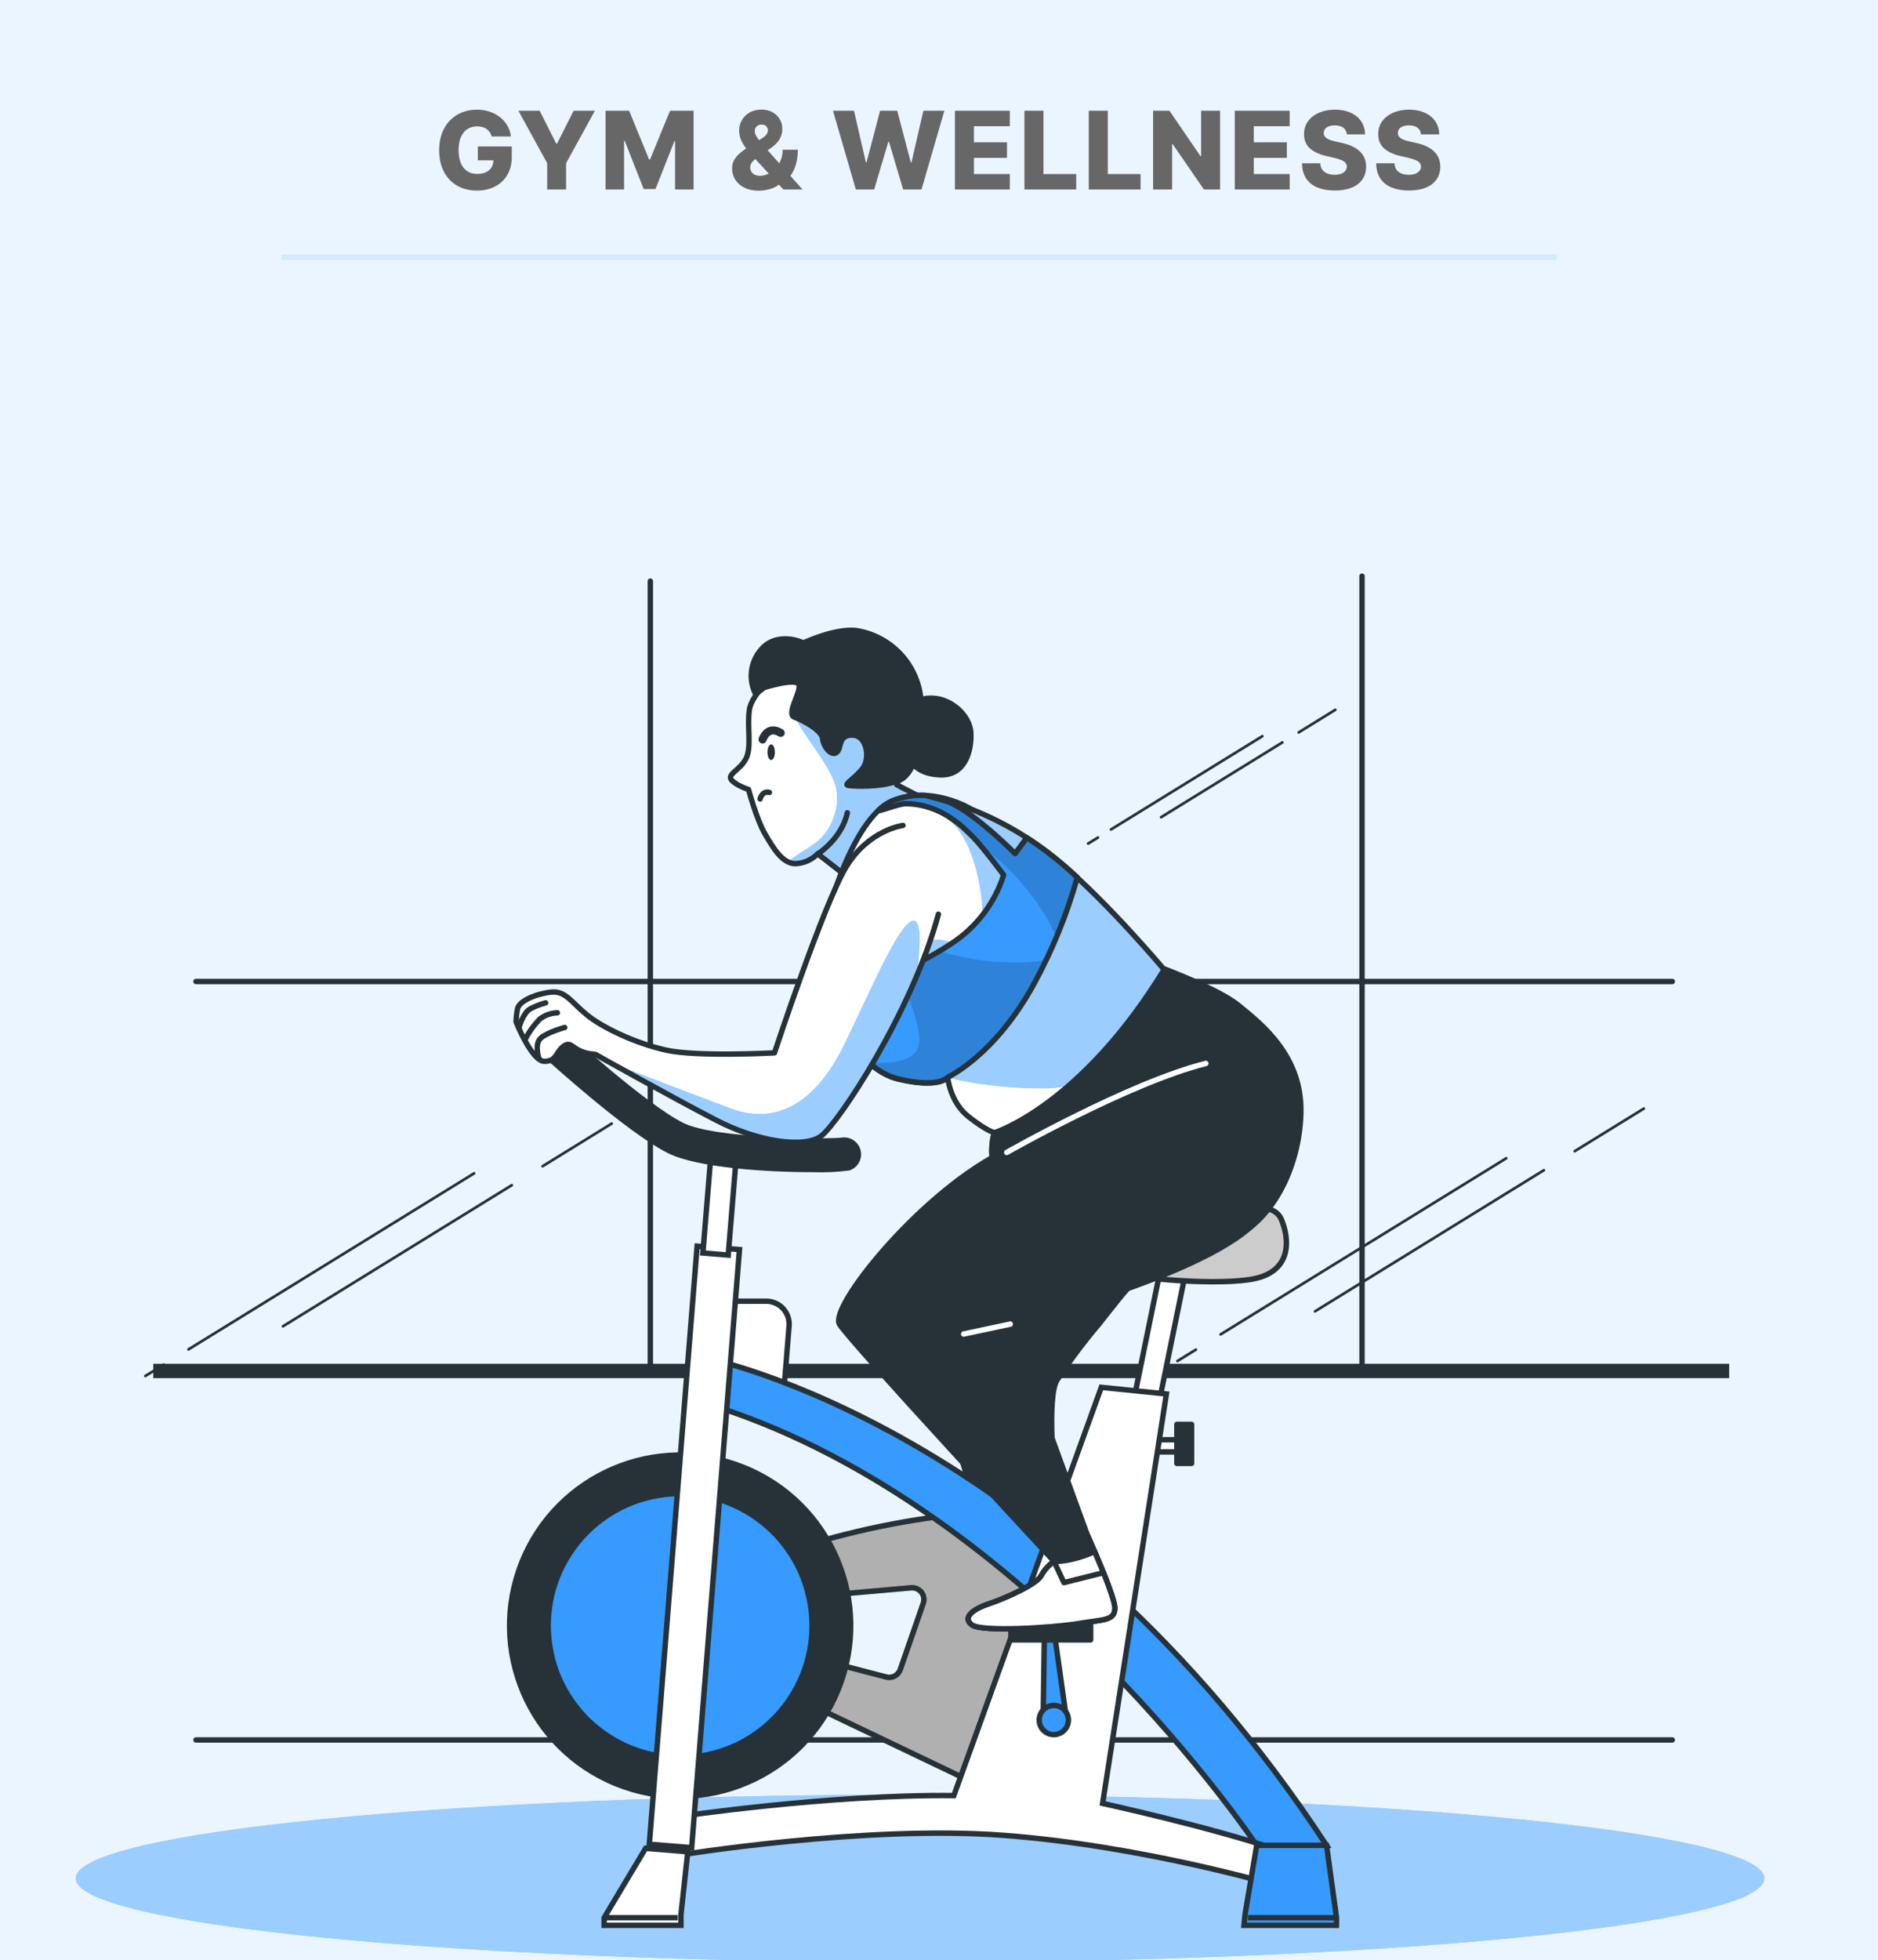 <svg width="347" height="362" viewBox="0 0 347 362" fill="none" xmlns="http://www.w3.org/2000/svg">
<rect x="0" y="0" width="347" height="362" fill="#333333" stroke="none"/>
<g clip-path="url(#clip0_36_6509)">
<rect width="347" height="362" fill="#EBF5FF"/>
<path d="M90.847 25.206C90.767 24.908 90.649 24.645 90.492 24.418C90.336 24.186 90.144 23.989 89.917 23.828C89.69 23.667 89.429 23.546 89.136 23.466C88.842 23.381 88.52 23.338 88.17 23.338C87.464 23.338 86.854 23.509 86.338 23.849C85.826 24.19 85.431 24.688 85.151 25.341C84.872 25.99 84.732 26.778 84.732 27.706C84.732 28.639 84.867 29.434 85.137 30.092C85.407 30.75 85.798 31.252 86.309 31.598C86.82 31.944 87.441 32.117 88.17 32.117C88.814 32.117 89.358 32.012 89.803 31.804C90.253 31.591 90.594 31.29 90.826 30.902C91.058 30.514 91.174 30.057 91.174 29.531L91.828 29.609H88.291V27.046H94.562V28.97C94.562 30.272 94.285 31.387 93.731 32.315C93.182 33.243 92.424 33.956 91.458 34.453C90.497 34.95 89.391 35.199 88.141 35.199C86.754 35.199 85.535 34.898 84.484 34.297C83.433 33.696 82.614 32.839 82.026 31.726C81.439 30.608 81.146 29.283 81.146 27.749C81.146 26.555 81.323 25.497 81.678 24.574C82.034 23.646 82.528 22.86 83.163 22.216C83.802 21.572 84.541 21.084 85.379 20.753C86.222 20.421 87.128 20.256 88.099 20.256C88.942 20.256 89.725 20.376 90.45 20.618C91.179 20.859 91.823 21.2 92.382 21.641C92.945 22.081 93.402 22.604 93.752 23.21C94.103 23.816 94.32 24.482 94.406 25.206H90.847ZM95.785 20.454H99.712L102.787 26.541H102.915L105.991 20.454H109.918L104.599 30.142V35H101.104V30.142L95.785 20.454ZM111.892 20.454H116.246L119.939 29.46H120.109L123.802 20.454H128.156V35H124.733V26.065H124.612L121.118 34.908H118.93L115.436 26.016H115.315V35H111.892V20.454ZM140.22 35.22C139.197 35.22 138.314 35.038 137.57 34.673C136.832 34.309 136.264 33.819 135.866 33.203C135.468 32.583 135.269 31.894 135.269 31.136C135.269 30.578 135.378 30.085 135.596 29.659C135.819 29.228 136.124 28.833 136.512 28.473C136.905 28.108 137.362 27.751 137.883 27.401L140.937 25.447C141.283 25.23 141.526 25 141.669 24.759C141.815 24.517 141.889 24.276 141.889 24.034C141.889 23.774 141.787 23.537 141.583 23.324C141.384 23.111 141.088 23.007 140.695 23.011C140.445 23.011 140.227 23.063 140.042 23.168C139.857 23.272 139.713 23.412 139.609 23.587C139.509 23.762 139.46 23.961 139.46 24.183C139.46 24.472 139.543 24.768 139.708 25.071C139.874 25.374 140.097 25.696 140.376 26.037C140.66 26.378 140.975 26.754 141.32 27.166L148.288 35H144.751L138.92 28.672C138.588 28.303 138.24 27.888 137.876 27.429C137.511 26.97 137.204 26.468 136.953 25.923C136.702 25.374 136.576 24.777 136.576 24.134C136.576 23.409 136.747 22.753 137.088 22.166C137.428 21.579 137.907 21.113 138.522 20.767C139.142 20.417 139.865 20.241 140.688 20.241C141.484 20.241 142.17 20.405 142.748 20.732C143.326 21.058 143.771 21.491 144.083 22.031C144.396 22.571 144.552 23.163 144.552 23.807C144.552 24.489 144.384 25.116 144.048 25.689C143.712 26.257 143.236 26.761 142.62 27.202L139.63 29.34C139.313 29.567 139.064 29.811 138.884 30.071C138.704 30.327 138.615 30.606 138.615 30.909C138.615 31.222 138.688 31.494 138.835 31.726C138.986 31.958 139.199 32.14 139.474 32.273C139.749 32.405 140.07 32.472 140.44 32.472C140.932 32.472 141.425 32.356 141.917 32.124C142.41 31.887 142.859 31.555 143.267 31.129C143.674 30.698 144 30.189 144.247 29.602C144.493 29.01 144.616 28.362 144.616 27.656H147.414C147.414 28.527 147.322 29.337 147.137 30.085C146.953 30.829 146.676 31.496 146.306 32.088C145.942 32.675 145.49 33.163 144.95 33.551C144.779 33.646 144.614 33.736 144.453 33.821C144.292 33.906 144.126 33.996 143.955 34.091C143.397 34.493 142.791 34.782 142.137 34.957C141.489 35.133 140.849 35.22 140.22 35.22ZM158.141 35L153.908 20.454H157.793L159.987 29.986H160.108L162.615 20.454H165.783L168.29 30.007H168.411L170.612 20.454H174.49L170.264 35H166.877L164.256 26.179H164.142L161.521 35H158.141ZM176.443 35V20.454H186.585V23.31H179.958V26.293H186.066V29.155H179.958V32.145H186.585V35H176.443ZM189.286 35V20.454H192.802V32.145H198.853V35H189.286ZM201.173 35V20.454H204.689V32.145H210.74V35H201.173ZM225.439 20.454V35H222.456L216.668 26.605H216.575V35H213.06V20.454H216.085L221.81 28.835H221.931V20.454H225.439ZM228.15 35V20.454H238.292V23.31H231.665V26.293H237.773V29.155H231.665V32.145H238.292V35H228.15ZM248.856 24.815C248.808 24.294 248.598 23.89 248.224 23.601C247.854 23.307 247.326 23.16 246.64 23.16C246.185 23.16 245.806 23.22 245.503 23.338C245.2 23.456 244.973 23.62 244.822 23.828C244.67 24.032 244.592 24.266 244.587 24.531C244.578 24.749 244.62 24.941 244.715 25.107C244.814 25.272 244.956 25.419 245.141 25.547C245.331 25.67 245.558 25.779 245.823 25.874C246.088 25.968 246.386 26.051 246.718 26.122L247.968 26.406C248.688 26.562 249.322 26.771 249.871 27.031C250.425 27.292 250.889 27.602 251.263 27.962C251.642 28.322 251.929 28.736 252.123 29.204C252.317 29.673 252.416 30.199 252.421 30.781C252.416 31.7 252.184 32.488 251.725 33.146C251.266 33.804 250.605 34.309 249.743 34.659C248.886 35.01 247.852 35.185 246.64 35.185C245.423 35.185 244.362 35.002 243.458 34.638C242.554 34.273 241.85 33.719 241.349 32.976C240.847 32.233 240.589 31.293 240.574 30.156H243.941C243.969 30.625 244.095 31.016 244.317 31.328C244.54 31.641 244.845 31.877 245.233 32.038C245.626 32.199 246.081 32.28 246.597 32.28C247.071 32.28 247.473 32.216 247.805 32.088C248.141 31.96 248.399 31.783 248.579 31.555C248.759 31.328 248.851 31.068 248.856 30.774C248.851 30.5 248.766 30.265 248.6 30.071C248.434 29.872 248.179 29.702 247.833 29.56C247.492 29.413 247.056 29.278 246.526 29.155L245.006 28.8C243.747 28.511 242.755 28.044 242.03 27.401C241.306 26.752 240.946 25.876 240.951 24.773C240.946 23.873 241.188 23.085 241.675 22.408C242.163 21.731 242.838 21.203 243.699 20.824C244.561 20.445 245.544 20.256 246.647 20.256C247.774 20.256 248.751 20.447 249.58 20.831C250.413 21.21 251.06 21.742 251.519 22.429C251.978 23.116 252.213 23.911 252.222 24.815H248.856ZM262.559 24.815C262.511 24.294 262.301 23.89 261.927 23.601C261.557 23.307 261.029 23.16 260.343 23.16C259.888 23.16 259.51 23.22 259.206 23.338C258.903 23.456 258.676 23.62 258.525 23.828C258.373 24.032 258.295 24.266 258.29 24.531C258.281 24.749 258.323 24.941 258.418 25.107C258.518 25.272 258.66 25.419 258.844 25.547C259.034 25.67 259.261 25.779 259.526 25.874C259.791 25.968 260.09 26.051 260.421 26.122L261.671 26.406C262.391 26.562 263.025 26.771 263.574 27.031C264.128 27.292 264.592 27.602 264.966 27.962C265.345 28.322 265.632 28.736 265.826 29.204C266.02 29.673 266.119 30.199 266.124 30.781C266.119 31.7 265.887 32.488 265.428 33.146C264.969 33.804 264.308 34.309 263.447 34.659C262.59 35.01 261.555 35.185 260.343 35.185C259.126 35.185 258.065 35.002 257.161 34.638C256.257 34.273 255.554 33.719 255.052 32.976C254.55 32.233 254.292 31.293 254.278 30.156H257.644C257.672 30.625 257.798 31.016 258.02 31.328C258.243 31.641 258.548 31.877 258.937 32.038C259.33 32.199 259.784 32.28 260.3 32.28C260.774 32.28 261.176 32.216 261.508 32.088C261.844 31.96 262.102 31.783 262.282 31.555C262.462 31.328 262.554 31.068 262.559 30.774C262.554 30.5 262.469 30.265 262.303 30.071C262.137 29.872 261.882 29.702 261.536 29.56C261.195 29.413 260.76 29.278 260.229 29.155L258.709 28.8C257.45 28.511 256.458 28.044 255.733 27.401C255.009 26.752 254.649 25.876 254.654 24.773C254.649 23.873 254.891 23.085 255.378 22.408C255.866 21.731 256.541 21.203 257.403 20.824C258.264 20.445 259.247 20.256 260.35 20.256C261.477 20.256 262.455 20.447 263.283 20.831C264.117 21.21 264.763 21.742 265.222 22.429C265.681 23.116 265.916 23.911 265.925 24.815H262.559Z" fill="#676767"/>
<path opacity="0.1" d="M52 47.5H287.646" stroke="#0080FF"/>
<path d="M319.502 251.872H28.323V254.526H319.502V251.872Z" fill="#263238"/>
<path d="M251.663 253.438V106.416" stroke="#263238" stroke-linecap="round" stroke-linejoin="round"/>
<path d="M120.162 253.438V107.331" stroke="#263238" stroke-linecap="round" stroke-linejoin="round"/>
<path d="M36.213 181.269H308.99" stroke="#263238" stroke-linecap="round" stroke-linejoin="round"/>
<path d="M36.213 321.348H308.99" stroke="#263238" stroke-linecap="round" stroke-linejoin="round"/>
<path d="M202.866 154.687L201.058 155.799" stroke="#263238" stroke-width="0.5" stroke-linecap="round" stroke-linejoin="round"/>
<path d="M233.252 135.964L205.285 153.192" stroke="#263238" stroke-width="0.5" stroke-linecap="round" stroke-linejoin="round"/>
<path d="M236.939 137.123L214.537 150.93" stroke="#263238" stroke-width="0.5" stroke-linecap="round" stroke-linejoin="round"/>
<path d="M246.724 131.095L239.961 135.267" stroke="#263238" stroke-width="0.5" stroke-linecap="round" stroke-linejoin="round"/>
<path d="M30.256 252.036L26.852 254.134" stroke="#263238" stroke-width="0.5" stroke-linecap="round" stroke-linejoin="round"/>
<path d="M87.599 216.704L34.827 249.219" stroke="#263238" stroke-width="0.5" stroke-linecap="round" stroke-linejoin="round"/>
<path d="M94.56 218.895L52.284 244.953" stroke="#263238" stroke-width="0.5" stroke-linecap="round" stroke-linejoin="round"/>
<path d="M113.023 207.514L100.257 215.389" stroke="#263238" stroke-width="0.5" stroke-linecap="round" stroke-linejoin="round"/>
<path d="M220.964 249.266L217.559 251.363" stroke="#263238" stroke-width="0.5" stroke-linecap="round" stroke-linejoin="round"/>
<path d="M278.306 213.925L225.534 246.448" stroke="#263238" stroke-width="0.5" stroke-linecap="round" stroke-linejoin="round"/>
<path d="M285.265 216.125L242.989 242.182" stroke="#263238" stroke-width="0.5" stroke-linecap="round" stroke-linejoin="round"/>
<path d="M303.729 204.743L290.963 212.61" stroke="#263238" stroke-width="0.5" stroke-linecap="round" stroke-linejoin="round"/>
<path d="M170 362.387C256.156 362.387 326 355.459 326 346.912C326 338.366 256.156 331.438 170 331.438C83.844 331.438 14 338.366 14 346.912C14 355.459 83.844 362.387 170 362.387Z" fill="#369AFE"/>
<path opacity="0.5" d="M170 362.387C256.156 362.387 326 355.459 326 346.912C326 338.366 256.156 331.438 170 331.438C83.844 331.438 14 338.366 14 346.912C14 355.459 83.844 362.387 170 362.387Z" fill="white"/>
<path d="M212.685 233.681C208.92 236.812 206.25 240.561 203.033 244.569C200.252 247.848 197.672 251.293 195.308 254.886C191.621 260.85 199.409 310.499 199.409 310.499L191.997 313.286C191.997 313.286 175.739 266.533 174.307 256.021C172.874 245.508 184.819 226.198 189.962 221.369C195.104 216.539 213.256 213.408 219.784 220.797C223.565 225.071 219.894 228.906 216.176 231.192C214.953 231.936 213.786 232.768 212.685 233.681Z" fill="#263238" stroke="#263238" stroke-linecap="round" stroke-linejoin="round"/>
<path d="M203.134 320.941C203.134 319.423 200.958 314.1 199.416 310.523C194.876 312.527 191.91 312.331 191.91 312.331C190.938 313.009 190.135 313.901 189.562 314.937C188.779 316.503 183.041 319.117 179.91 320.158C176.779 321.199 174.956 322.765 176.779 324.072C178.603 325.379 191.652 324.596 196.348 323.814C201.044 323.031 203.134 323.289 203.134 320.941Z" fill="white" stroke="#263238" stroke-linecap="round" stroke-linejoin="round"/>
<path d="M189.568 314.914C188.786 316.479 183.048 319.094 179.917 320.135C176.786 321.176 174.963 322.741 176.786 324.048C178.61 325.356 191.658 324.573 196.355 323.79C201.051 323.007 203.133 323.289 203.133 320.941C203.133 319.923 202.147 317.192 201.043 314.421L193.74 316.245L191.909 312.331C190.943 313.003 190.143 313.887 189.568 314.914Z" fill="white" stroke="#263238" stroke-linecap="round" stroke-linejoin="round"/>
<path d="M132.923 240.319H141.58C142.165 240.319 142.744 240.44 143.28 240.675C143.815 240.91 144.297 241.254 144.693 241.684C145.089 242.114 145.392 242.622 145.583 243.175C145.773 243.728 145.847 244.315 145.799 244.898L144.672 258.831L132.688 256.075L132.923 240.319Z" fill="white" stroke="#263238" stroke-miterlimit="10"/>
<path d="M181.93 279.221C170.386 280.088 158.978 282.268 147.928 285.718C147.928 285.718 155.927 297.968 147.928 313.975L181.429 329.982L195.432 287.471L181.93 279.221ZM170.58 296.144L166.346 308.339C166.168 308.854 165.802 309.283 165.322 309.54C164.841 309.797 164.282 309.863 163.755 309.725L153.18 306.977C153.18 306.977 155.685 302.727 154.683 294.453L168.349 293.248C168.712 293.216 169.077 293.275 169.411 293.422C169.745 293.568 170.036 293.796 170.259 294.084C170.481 294.373 170.627 294.713 170.683 295.073C170.739 295.433 170.704 295.801 170.58 296.144Z" fill="white"/>
<path opacity="0.31" d="M181.93 279.221C170.386 280.088 158.978 282.268 147.928 285.718C147.928 285.718 155.927 297.968 147.928 313.975L181.429 329.982L195.432 287.471L181.93 279.221ZM170.58 296.144L166.346 308.339C166.168 308.854 165.802 309.283 165.322 309.54C164.841 309.797 164.282 309.863 163.755 309.725L153.18 306.977C153.18 306.977 155.685 302.727 154.683 294.453L168.349 293.248C168.712 293.216 169.077 293.275 169.411 293.422C169.745 293.568 170.036 293.796 170.259 294.084C170.481 294.373 170.627 294.713 170.683 295.073C170.739 295.433 170.704 295.801 170.58 296.144Z" fill="black" stroke="#263238" stroke-miterlimit="10"/>
<path d="M181.93 279.221C170.386 280.088 158.978 282.268 147.928 285.718C147.928 285.718 155.927 297.968 147.928 313.975L181.429 329.982L195.432 287.471L181.93 279.221ZM170.58 296.144L166.346 308.339C166.168 308.854 165.802 309.283 165.322 309.54C164.841 309.797 164.282 309.863 163.755 309.725L153.18 306.977C153.18 306.977 155.685 302.727 154.683 294.453L168.349 293.248C168.712 293.216 169.077 293.275 169.411 293.422C169.745 293.568 170.036 293.796 170.259 294.084C170.481 294.373 170.627 294.713 170.683 295.073C170.739 295.433 170.704 295.801 170.58 296.144V296.144Z" stroke="#263238" stroke-miterlimit="10"/>
<path d="M130.441 250.808C130.441 250.808 194.235 263.331 245.113 340.823H232.198C232.198 340.823 190.712 278.595 132.398 259.809L130.441 250.808Z" fill="#369AFE" stroke="#263238" stroke-miterlimit="10"/>
<path d="M154.895 312.012C161.394 295.871 153.577 277.518 137.436 271.02C121.295 264.522 102.943 272.338 96.444 288.479C89.946 304.62 97.763 322.973 113.903 329.471C130.044 335.97 148.397 328.153 154.895 312.012Z" fill="#263238" stroke="#263238" stroke-miterlimit="10"/>
<path d="M129.614 324.292C142.903 322.114 151.909 309.575 149.731 296.287C147.552 282.998 135.014 273.992 121.725 276.17C108.437 278.349 99.43 290.887 101.609 304.176C103.787 317.464 116.326 326.471 129.614 324.292Z" fill="#369AFE" stroke="#263238" stroke-miterlimit="10"/>
<path d="M213.717 261.179L209.036 260.795L214.335 234.832L219.016 235.215L213.717 261.179Z" fill="white" stroke="#263238" stroke-miterlimit="10"/>
<path d="M217.811 265.907H212.849V268.153H217.811V265.907Z" fill="white" stroke="#263238" stroke-miterlimit="10"/>
<path d="M203.487 256.224L215.518 257.453L203.73 333.066C203.73 333.066 223.862 337.488 236.143 341.676V348.306C236.143 348.306 211.346 340.94 185.562 338.975C159.779 337.011 125.174 342.662 125.174 342.662V335.539C125.174 335.539 153.157 331.367 176.24 331.625L203.487 256.224Z" fill="white" stroke="#263238" stroke-miterlimit="10"/>
<path d="M220.167 263.065H217.451V270.274H220.167V263.065Z" fill="#263238" stroke="#263238" stroke-linecap="round" stroke-linejoin="round"/>
<path d="M128.808 230.155L119.972 340.615L127.799 341.241L136.636 230.781L128.808 230.155Z" fill="white" stroke="#263238" stroke-width="1.003" stroke-miterlimit="10"/>
<path d="M131.38 213.038L129.872 231.417L134.553 231.801L136.061 213.422L131.38 213.038Z" fill="white" stroke="#263238" stroke-miterlimit="10"/>
<path d="M208.535 235.623C208.535 235.623 222.523 237.525 230.82 236.335C239.117 235.145 238.17 228.507 236.745 225.196C235.321 221.885 229.873 223.06 223.705 224.014C217.537 224.969 216.12 227.091 210.907 228.28C205.694 229.47 201.428 228.985 201.898 232.069C202.367 235.153 208.535 235.623 208.535 235.623Z" fill="white"/>
<path opacity="0.2" d="M208.536 235.623C208.536 235.623 222.524 237.525 230.821 236.335C239.118 235.145 238.171 228.507 236.746 225.196C235.322 221.885 229.874 223.06 223.706 224.014C217.538 224.969 216.121 227.091 210.908 228.28C205.695 229.47 201.429 228.985 201.899 232.069C202.368 235.153 208.536 235.623 208.536 235.623Z" fill="black" stroke="#263238" stroke-miterlimit="10"/>
<path d="M208.535 235.623C208.535 235.623 222.523 237.525 230.82 236.335C239.117 235.145 238.17 228.507 236.745 225.196C235.321 221.885 229.873 223.06 223.705 224.014C217.537 224.969 216.12 227.091 210.907 228.28C205.694 229.47 201.428 228.985 201.898 232.069C202.367 235.153 208.535 235.623 208.535 235.623Z" stroke="#263238" stroke-miterlimit="10"/>
<path d="M150.283 216.492C142.174 216.492 128.962 215.749 123.428 212.978C115.78 209.158 101.096 195.758 100.47 195.217C100.166 194.94 99.92 194.605 99.746 194.233C99.571 193.86 99.472 193.457 99.453 193.046C99.435 192.635 99.497 192.224 99.638 191.837C99.778 191.45 99.993 191.095 100.27 190.791C100.548 190.487 100.883 190.241 101.255 190.067C101.628 189.892 102.031 189.793 102.442 189.775C102.853 189.756 103.264 189.819 103.651 189.959C104.038 190.099 104.393 190.314 104.697 190.591C104.838 190.725 119.357 203.945 126.23 207.381C132.163 210.348 152.475 210.395 155.379 210.121C156.161 209.97 156.972 210.122 157.645 210.548C158.319 210.973 158.805 211.639 159.005 212.411C159.204 213.182 159.102 214 158.719 214.699C158.337 215.398 157.702 215.924 156.945 216.171C154.737 216.463 152.509 216.57 150.283 216.492Z" fill="#263238"/>
<path d="M192.959 302.625L192.747 317.622C192.743 317.908 192.796 318.192 192.902 318.457C193.008 318.722 193.166 318.963 193.366 319.167C193.566 319.371 193.805 319.533 194.068 319.644C194.331 319.755 194.614 319.813 194.9 319.814C195.209 319.815 195.514 319.749 195.796 319.621C196.077 319.494 196.328 319.307 196.53 319.074C196.733 318.841 196.883 318.566 196.971 318.27C197.058 317.974 197.081 317.662 197.037 317.356L194.892 302.155L192.959 302.625Z" fill="#369AFE" stroke="#263238" stroke-miterlimit="10"/>
<path d="M197.413 317.669C197.413 317.135 197.254 316.613 196.958 316.169C196.661 315.725 196.239 315.379 195.746 315.174C195.252 314.97 194.709 314.916 194.185 315.021C193.661 315.125 193.18 315.382 192.803 315.76C192.425 316.137 192.168 316.619 192.064 317.142C191.959 317.666 192.013 318.209 192.217 318.703C192.422 319.196 192.768 319.618 193.212 319.915C193.656 320.211 194.178 320.37 194.712 320.37C195.428 320.37 196.115 320.085 196.622 319.579C197.128 319.072 197.413 318.385 197.413 317.669Z" fill="#369AFE" stroke="#263238" stroke-miterlimit="10"/>
<path d="M201.521 299.432H186.79V302.868H201.521V299.432Z" fill="#263238" stroke="#263238" stroke-linecap="round" stroke-linejoin="round"/>
<path d="M119.288 341.363L111.625 354.184V355.585H125.824V353.581L127.084 342.005L119.288 341.363Z" fill="white" stroke="#263238" stroke-miterlimit="10"/>
<path d="M111.625 354.184H125.229" stroke="#263238" stroke-miterlimit="10"/>
<path d="M245.112 340.823L246.951 354.184L246.936 355.585H229.849L230.044 353.581L232.197 340.823H245.112Z" fill="#369AFE" stroke="#263238" stroke-miterlimit="10"/>
<path d="M246.951 354.184H230.584" stroke="#263238" stroke-miterlimit="10"/>
<path d="M143.325 124.552C143.325 124.552 138.918 128.051 138.464 131.096C138.01 134.14 138.918 137.944 137.854 140.074C136.789 142.203 134.355 142.962 135.114 143.987C135.873 145.013 138.308 145.811 138.308 145.811C138.308 145.811 139.826 151.439 141.352 154.03C142.879 156.621 144.546 159.509 146.98 159.509C148.532 159.444 150 158.792 151.09 157.685C151.09 157.685 157.352 162.554 158.995 163.947C160.639 165.34 171.167 147.776 171.167 147.776L165.688 144.934C166.1 143.955 166.407 142.934 166.604 141.889C167.102 137.92 166.244 133.898 164.169 130.477C160.976 125.014 152.913 118.619 143.325 124.552Z" fill="white"/>
<path d="M165.689 144.942C166.101 143.962 166.408 142.942 166.604 141.897C167.103 137.927 166.245 133.906 164.17 130.485C162.461 127.569 159.965 125.192 156.969 123.628L148.75 129.248C148.75 129.248 146.339 131.056 147.341 133.271C148.343 135.487 152.781 140.715 154.19 144.535C155.599 148.355 153.783 153.388 150.77 155.603C148.985 156.91 146.645 158.217 145.564 159.196C146.004 159.419 146.489 159.537 146.981 159.54C148.533 159.475 150.001 158.823 151.091 157.716C151.091 157.716 155.787 161.356 158.135 163.196L160.069 163.595C163.2 161.098 171.207 147.752 171.207 147.752L165.689 144.942Z" fill="#369AFE"/>
<path opacity="0.5" d="M165.689 144.942C166.101 143.962 166.408 142.942 166.604 141.897C167.103 137.927 166.245 133.906 164.17 130.485C162.461 127.569 159.965 125.192 156.969 123.628L148.75 129.248C148.75 129.248 146.339 131.056 147.341 133.271C148.343 135.487 152.781 140.715 154.19 144.535C155.599 148.355 153.783 153.388 150.77 155.603C148.985 156.91 146.645 158.217 145.564 159.196C146.004 159.419 146.489 159.537 146.981 159.54C148.533 159.475 150.001 158.823 151.091 157.716C151.091 157.716 155.787 161.356 158.135 163.196L160.069 163.595C163.2 161.098 171.207 147.752 171.207 147.752L165.689 144.942Z" fill="white"/>
<path d="M143.325 124.552C143.325 124.552 138.918 128.051 138.464 131.096C138.01 134.14 138.918 137.944 137.854 140.074C136.789 142.203 134.355 142.962 135.114 143.987C135.873 145.013 138.308 145.811 138.308 145.811C138.308 145.811 139.826 151.439 141.352 154.03C142.879 156.621 144.546 159.509 146.98 159.509C148.532 159.444 150 158.792 151.09 157.685C151.09 157.685 157.352 162.554 158.995 163.947C160.639 165.34 171.167 147.776 171.167 147.776L165.688 144.934C166.1 143.955 166.407 142.934 166.604 141.889C167.102 137.92 166.244 133.898 164.169 130.477C160.976 125.014 152.913 118.619 143.325 124.552Z" stroke="#263238" stroke-linecap="round" stroke-linejoin="round"/>
<path d="M140.445 147.564C140.445 147.564 140.79 145.999 142.167 146.359" stroke="#263238" stroke-linecap="round" stroke-linejoin="round"/>
<path d="M143.176 138.931C143.176 139.713 142.871 140.379 142.495 140.379C142.12 140.379 141.807 139.729 141.807 138.931C141.807 138.132 142.112 137.483 142.495 137.483C142.879 137.483 143.176 138.132 143.176 138.931Z" fill="#263238"/>
<path d="M140.898 136.575C140.898 136.575 141.806 133.835 144.241 135.353" stroke="#263238" stroke-width="1.5" stroke-linecap="round" stroke-linejoin="round"/>
<path d="M151.09 157.717C151.09 157.717 155.497 154.977 156.569 150.108" stroke="#263238" stroke-linecap="round" stroke-linejoin="round"/>
<path d="M179.503 149.474C179.503 149.474 172.286 144.942 164.921 147.909C157.555 150.875 151.34 170.694 151.614 178.052C151.888 185.41 158.267 197.44 165.907 199.28C173.547 201.119 175.104 198.998 175.104 198.998C175.104 198.998 175.535 203.53 178.924 206.215C182.313 208.9 183.738 209.189 183.738 209.189C183.738 209.189 180.349 218.402 191.534 224.664C202.719 230.926 219.415 231.709 227.055 228.906C234.694 226.104 238.663 215.177 238.944 204.704C239.226 194.231 232.291 188.995 229.035 185.918C225.779 182.842 215.024 178.983 215.024 178.983C215.024 178.983 204.974 167.023 196.34 159.697C191.349 155.358 185.655 151.901 179.503 149.474Z" fill="white"/>
<path d="M214.352 186.365C215.181 184.799 215.494 182.114 215.353 179.03L215.025 178.905C215.025 178.905 204.974 167.023 196.341 159.697C191.346 155.375 185.653 151.934 179.504 149.521C177.994 148.648 176.372 147.984 174.682 147.549C172.467 147.94 172.334 148.958 175.512 151.58C181.249 156.323 182.557 170.882 180.929 173.943C179.3 177.003 174.103 171.352 170.103 174.647C166.103 177.942 167.419 194.035 175.113 199.053C181.036 200.403 187.096 201.059 193.171 201.01C203.761 200.963 211.745 191.312 214.352 186.365Z" fill="#369AFE"/>
<path opacity="0.5" d="M214.352 186.365C215.181 184.799 215.494 182.114 215.353 179.03L215.025 178.905C215.025 178.905 204.974 167.023 196.341 159.697C191.346 155.375 185.653 151.934 179.504 149.521C177.994 148.648 176.372 147.984 174.682 147.549C172.467 147.94 172.334 148.958 175.512 151.58C181.249 156.323 182.557 170.882 180.929 173.943C179.3 177.003 174.103 171.352 170.103 174.647C166.103 177.942 167.419 194.035 175.113 199.053C181.036 200.403 187.096 201.059 193.171 201.01C203.761 200.963 211.745 191.312 214.352 186.365Z" fill="white"/>
<path d="M179.503 149.474C179.503 149.474 172.286 144.942 164.921 147.909C157.555 150.875 151.34 170.694 151.614 178.052C151.888 185.41 158.267 197.44 165.907 199.28C173.547 201.119 175.104 198.998 175.104 198.998C175.104 198.998 175.535 203.53 178.924 206.215C182.313 208.9 183.738 209.189 183.738 209.189C183.738 209.189 180.349 218.402 191.534 224.664C202.719 230.926 219.415 231.709 227.055 228.906C234.694 226.104 238.663 215.177 238.944 204.704C239.226 194.231 232.291 188.995 229.035 185.918C225.779 182.842 215.024 178.983 215.024 178.983C215.024 178.983 204.974 167.023 196.34 159.697C191.349 155.358 185.655 151.901 179.503 149.474V149.474Z" stroke="#263238" stroke-linecap="round" stroke-linejoin="round"/>
<path d="M191.103 181.613C194.479 175.409 197.146 168.845 199.056 162.045C198.148 161.199 197.242 160.393 196.34 159.626C194.245 157.844 192.036 156.202 189.725 154.711L187.565 157.646C187.565 157.646 180.325 150.327 175.511 148.206C174.853 147.916 171.668 147.079 170.995 146.899C168.922 146.785 166.85 147.121 164.92 147.885C163.905 148.332 162.983 148.966 162.204 149.756C163.206 149.646 166.118 148.441 167.277 148.441C173.789 148.441 177.914 152.722 179.753 154.562C181.593 156.401 185.444 161.606 185.444 161.606C183.776 166.86 180.323 171.365 175.683 174.342C167.754 179.578 158.979 182.263 155.442 182.263C154.398 182.216 153.352 182.237 152.311 182.326C154.205 189.37 159.621 197.738 165.899 199.248C173.538 201.088 175.096 198.967 175.096 198.967C175.096 198.967 183.886 194.92 191.103 181.613Z" fill="#369AFE"/>
<path opacity="0.15" d="M191.103 181.613C183.886 194.92 175.112 199.022 175.112 199.022C175.112 199.022 173.546 201.143 165.915 199.303C163.877 198.74 162.01 197.681 160.482 196.219C163.66 196.478 170.22 196.446 169.875 191.797C169.594 188.126 167.527 183.187 166.079 179.477C168.648 178.409 171.138 177.161 173.531 175.743C177.53 176.737 182.18 177.786 185.875 177.676C185.875 177.676 190.438 178.107 193.397 177.128C192.692 178.569 191.941 180.048 191.103 181.613ZM179.753 154.609C180.168 155.024 180.693 155.619 181.249 156.292C187.69 160.542 193.608 168.698 195.166 173.176C196.708 169.569 198.015 165.867 199.079 162.092C198.171 161.247 197.266 160.44 196.363 159.673C194.269 157.891 192.059 156.249 189.749 154.758L187.589 157.693C187.589 157.693 180.348 150.374 175.534 148.253C174.877 147.963 171.691 147.126 171.018 146.946C168.946 146.832 166.874 147.168 164.944 147.932C163.929 148.379 163.007 149.013 162.228 149.803C163.23 149.693 166.142 148.488 167.3 148.488C173.789 148.472 177.914 152.754 179.753 154.593V154.609Z" fill="black"/>
<path d="M191.103 181.613C194.479 175.409 197.146 168.845 199.056 162.045C198.148 161.199 197.242 160.393 196.34 159.626C194.245 157.844 192.036 156.202 189.725 154.711L187.565 157.646C187.565 157.646 180.325 150.327 175.511 148.206C174.853 147.916 171.668 147.079 170.995 146.899C168.922 146.785 166.85 147.121 164.92 147.885C163.905 148.332 162.983 148.966 162.204 149.756C163.206 149.646 166.118 148.441 167.277 148.441C173.789 148.441 177.914 152.722 179.753 154.562C181.593 156.401 185.444 161.606 185.444 161.606C183.776 166.86 180.323 171.365 175.683 174.342C167.754 179.578 158.979 182.263 155.442 182.263C154.398 182.216 153.352 182.237 152.311 182.326C154.205 189.37 159.621 197.738 165.899 199.248C173.538 201.088 175.096 198.967 175.096 198.967C175.096 198.967 183.886 194.92 191.103 181.613Z" stroke="#263238" stroke-linecap="round" stroke-linejoin="round"/>
<path d="M166.839 152.448C166.839 152.448 160.577 153.231 156.405 160.01C152.233 166.788 143.099 194.45 143.099 194.45C143.099 194.45 128.751 195.233 123.006 193.934C117.26 192.634 111.265 189.754 108.4 187.406C105.535 185.057 104.486 182.975 101.872 183.234C99.257 183.492 95.876 184.799 95.61 186.365C95.467 187.14 95.381 187.925 95.352 188.713C95.352 188.713 98.248 196.016 100.596 196.016C102.944 196.016 102.678 194.192 104.243 193.151C105.809 192.11 105.809 194.497 109.981 194.716C109.981 194.716 124.36 202.786 132.422 206.935C139.976 210.849 148.601 212.156 151.732 209.808C154.863 207.459 168.428 187.108 173.391 168.847" fill="white"/>
<path d="M168.451 170.123C165.625 171.305 160.216 184.486 155.739 193.425C151.262 202.364 144.428 208.227 135.035 204.728C130.777 203.162 113.377 196.486 113.377 196.486L113.69 196.838C118.504 199.515 126.918 204.149 132.405 207.013C139.959 210.927 148.585 212.234 151.716 209.886C154.197 208.023 163.222 194.865 169.327 180.4C169.758 177.379 170.767 169.16 168.451 170.123Z" fill="#369AFE"/>
<path opacity="0.5" d="M168.451 170.123C165.625 171.305 160.216 184.486 155.739 193.425C151.262 202.364 144.428 208.227 135.035 204.728C130.777 203.162 113.377 196.486 113.377 196.486L113.69 196.838C118.504 199.515 126.918 204.149 132.405 207.013C139.959 210.927 148.585 212.234 151.716 209.886C154.197 208.023 163.222 194.865 169.327 180.4C169.758 177.379 170.767 169.16 168.451 170.123Z" fill="white"/>
<path d="M166.839 152.448C166.839 152.448 160.577 153.231 156.405 160.01C152.233 166.788 143.099 194.45 143.099 194.45C143.099 194.45 128.751 195.233 123.006 193.934C117.26 192.634 111.265 189.754 108.4 187.406C105.535 185.057 104.486 182.975 101.872 183.234C99.257 183.492 95.876 184.799 95.61 186.365C95.467 187.14 95.381 187.925 95.352 188.713C95.352 188.713 98.248 196.016 100.596 196.016C102.944 196.016 102.678 194.192 104.243 193.151C105.809 192.11 105.809 194.497 109.981 194.716C109.981 194.716 124.36 202.786 132.422 206.935C139.976 210.849 148.601 212.156 151.732 209.808C154.863 207.459 168.428 187.108 173.391 168.847" stroke="#263238" stroke-linecap="round" stroke-linejoin="round"/>
<path d="M95.899 189.762C95.899 189.762 96.635 187.053 97.989 186.318C98.887 185.846 99.835 185.476 100.815 185.214" stroke="#263238" stroke-linecap="round" stroke-linejoin="round"/>
<path d="M97.097 191.852C97.802 190.491 98.712 189.247 99.797 188.165C100.722 187.475 101.837 187.087 102.991 187.053" stroke="#263238" stroke-linecap="round" stroke-linejoin="round"/>
<path d="M99.555 195.413C99.555 195.413 98.694 192.83 99.923 191.726C101.152 190.623 104.345 189.762 104.345 189.762" stroke="#263238" stroke-linecap="round" stroke-linejoin="round"/>
<path d="M229.035 185.84C225.771 183.187 216.394 179.406 215.157 178.96C199.729 204.25 183.746 209.197 183.746 209.197C183.746 209.197 180.349 218.402 191.534 224.664C202.719 230.926 219.415 231.709 227.055 228.906C234.694 226.104 240.111 215.991 240.361 205.518C240.612 195.045 233.152 189.19 229.035 185.84Z" fill="#263238" stroke="#263238" stroke-linecap="round" stroke-linejoin="round"/>
<path d="M216.676 200.196C216.676 200.196 199.456 205.15 184.326 213.236C169.195 221.322 153.275 241.415 155.098 244.546C156.922 247.677 194.76 288.379 194.76 288.379C193.789 289.061 192.986 289.955 192.411 290.993C191.629 292.559 185.891 295.165 182.76 296.206C179.629 297.247 177.798 298.821 179.629 300.12C181.461 301.419 194.501 300.645 199.198 299.862C203.894 299.079 205.976 299.337 205.976 296.989C205.976 294.641 200.787 283.166 200.787 283.166L186.697 244.546C186.697 244.546 226.876 234.636 233.396 223.936C239.916 213.236 238.969 204.665 238.969 204.665" fill="#263238"/>
<path d="M216.676 200.196C216.676 200.196 199.456 205.15 184.326 213.236C169.195 221.322 153.275 241.415 155.098 244.546C156.922 247.677 194.76 288.379 194.76 288.379C193.789 289.061 192.986 289.955 192.411 290.993C191.629 292.559 185.891 295.165 182.76 296.206C179.629 297.247 177.798 298.821 179.629 300.12C181.461 301.419 194.501 300.645 199.198 299.862C203.894 299.079 205.976 299.337 205.976 296.989C205.976 294.641 200.787 283.166 200.787 283.166L186.697 244.546C186.697 244.546 226.876 234.636 233.396 223.936C239.916 213.236 238.969 204.665 238.969 204.665" stroke="#263238" stroke-linecap="round" stroke-linejoin="round"/>
<path d="M186.673 244.546L178.062 246.377" stroke="white" stroke-linecap="round" stroke-linejoin="round"/>
<path d="M205.976 296.989C205.976 295.478 203.8 290.156 202.258 286.571C197.718 288.575 194.759 288.379 194.759 288.379C193.788 289.061 192.985 289.955 192.411 290.993C191.628 292.559 185.89 295.165 182.76 296.206C179.629 297.247 177.797 298.821 179.629 300.12C181.46 301.419 194.501 300.645 199.197 299.862C203.893 299.079 205.976 299.337 205.976 296.989Z" fill="white" stroke="#263238" stroke-linecap="round" stroke-linejoin="round"/>
<path d="M192.411 290.993C191.628 292.559 185.89 295.166 182.76 296.207C179.629 297.248 177.797 298.821 179.629 300.12C181.46 301.42 194.501 300.645 199.197 299.862C203.893 299.079 205.976 299.338 205.976 296.989C205.976 295.972 204.997 293.24 203.886 290.469L196.583 292.293L194.759 288.379C193.788 289.061 192.985 289.955 192.411 290.993Z" fill="white" stroke="#263238" stroke-linecap="round" stroke-linejoin="round"/>
<path d="M186.017 212.845C186.017 212.845 208.716 199.929 222.805 196.407" stroke="white" stroke-linecap="round" stroke-linejoin="round"/>
<path d="M141.196 126.986C141.196 126.986 146.98 125.162 147.591 126.383C148.201 127.604 145.156 131.863 146.808 132.465C148.46 133.068 151.833 134.9 151.982 136.379C152.131 137.858 153.547 139.729 154.573 138.97C155.598 138.211 154.722 135.768 157.461 135.768C160.201 135.768 160.803 140.034 159.441 141.858C158.079 143.682 155.786 144.903 156.702 145.052C157.618 145.2 162.635 145.506 166.134 144.136C169.633 142.766 171.01 133.96 170.048 128.309C169.582 125.305 168.164 122.529 166.002 120.391C163.841 118.254 161.05 116.867 158.04 116.435C154.064 116.09 148.46 118.736 148.46 118.736C148.46 118.736 143.442 116.302 140.397 120.255C139.523 121.36 138.985 122.694 138.846 124.097C138.708 125.499 138.974 126.912 139.615 128.168L141.196 126.986Z" fill="#263238" stroke="#263238" stroke-linecap="round" stroke-linejoin="round"/>
<path d="M168.427 132.771C168.337 132.303 168.353 131.822 168.473 131.362C168.593 130.901 168.813 130.473 169.119 130.109C169.425 129.745 169.808 129.453 170.241 129.255C170.674 129.058 171.145 128.959 171.621 128.966C175.425 128.661 179.229 132.011 179.385 135.354C179.542 138.696 178.313 143.267 173.75 143.111C169.186 142.954 168.271 140.379 168.271 140.379L168.427 132.771Z" fill="#263238" stroke="#263238" stroke-linecap="round" stroke-linejoin="round"/>
</g>
<defs>
<clipPath id="clip0_36_6509">
<rect width="347" height="362" fill="white"/>
</clipPath>
</defs>
</svg>

